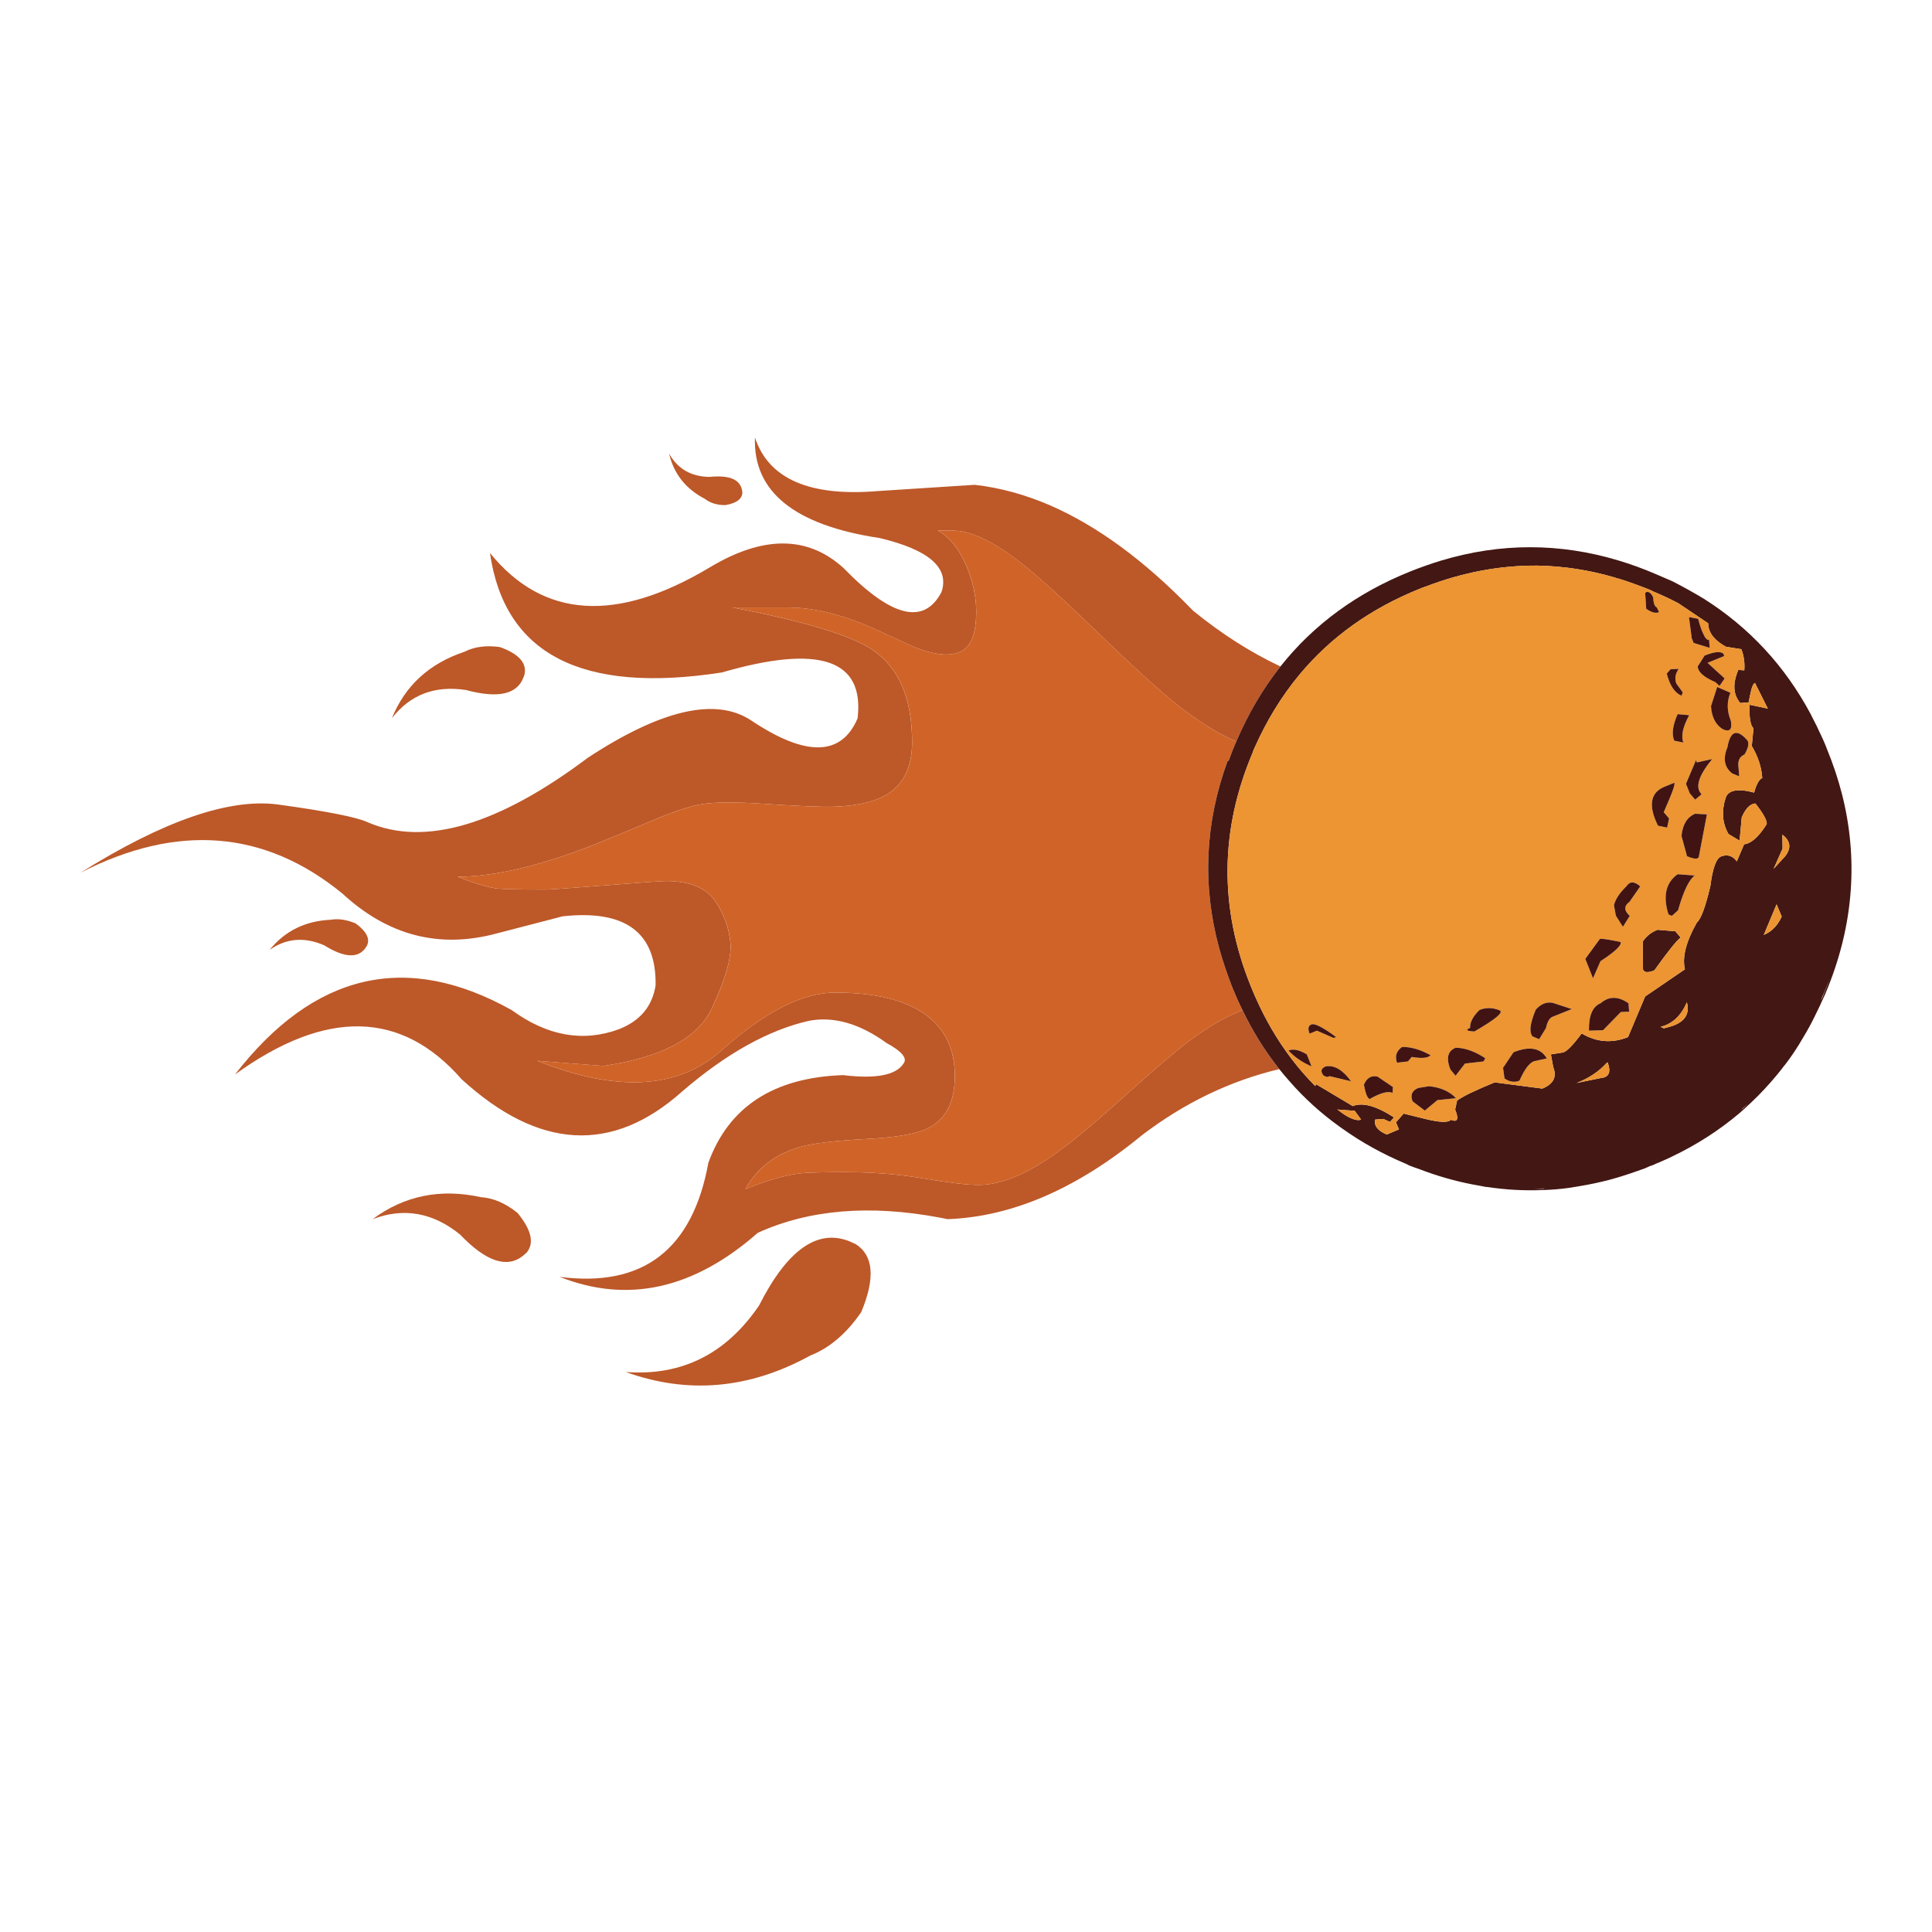 <?xml version="1.0" encoding="utf-8"?>
<!-- Generator: Adobe Illustrator 16.0.0, SVG Export Plug-In . SVG Version: 6.00 Build 0)  -->
<!DOCTYPE svg PUBLIC "-//W3C//DTD SVG 1.1//EN" "http://www.w3.org/Graphics/SVG/1.1/DTD/svg11.dtd">
<svg version="1.1" id="Layer_1" xmlns="http://www.w3.org/2000/svg" xmlns:xlink="http://www.w3.org/1999/xlink" x="0px" y="0px"
	 width="300px" height="300px" viewBox="0 0 300 300" enable-background="new 0 0 300 300" xml:space="preserve">
<g>
	<path fill-rule="evenodd" clip-rule="evenodd" fill="#BD5828" d="M103.896,70.437c1.326,2.367,3.418,3.573,6.271,3.617
		c3.031-0.31,4.713,0.365,5.045,2.024c0.021,0.133,0.044,0.266,0.066,0.398c-0.045,1.018-0.93,1.67-2.656,1.958
		c-1.282,0-2.334-0.321-3.152-0.962C106.484,75.924,104.626,73.579,103.896,70.437z M50.366,146.798
		c-3.075-1.349-5.907-1.117-8.496,0.697c2.367-2.942,5.542-4.502,9.524-4.679c1.15-0.199,2.423-0.011,3.816,0.565
		c1.704,1.238,2.29,2.4,1.759,3.484c-0.089,0.11-0.166,0.232-0.232,0.365C55.543,148.845,53.419,148.702,50.366,146.798z
		 M72.336,107.141c-4.823-0.729-8.651,0.731-11.483,4.381c2.058-5.067,5.819-8.507,11.283-10.322
		c1.505-0.774,3.33-1.018,5.476-0.729c2.898,1.04,4.182,2.434,3.85,4.181c-0.044,0.177-0.1,0.343-0.166,0.498
		C80.322,107.827,77.336,108.49,72.336,107.141z M132.834,193.16c2.811,1.77,3.109,5.299,0.896,10.586
		c-2.279,3.318-4.912,5.564-7.898,6.736c-9.447,5.199-19.004,6.051-28.673,2.557c8.673,0.662,15.575-2.777,20.708-10.322
		c4.381-8.65,9.071-11.969,14.071-9.955C132.203,192.895,132.502,193.027,132.834,193.16z M81.229,194.984
		c-2.5,2.014-5.763,0.918-9.79-3.285c-4.226-3.43-8.75-4.227-13.573-2.389c4.912-3.65,10.509-4.789,16.792-3.418
		c1.947,0.133,3.85,0.951,5.708,2.455c2.146,2.611,2.622,4.658,1.427,6.141C81.595,194.664,81.407,194.83,81.229,194.984z"/>
	<path fill-rule="evenodd" clip-rule="evenodd" fill="#BD5829" d="M198.825,103.49c-2.716,3.44-5.001,7.323-6.853,11.648
		c-2.693-1.129-5.669-2.965-8.928-5.509c-2.854-2.256-7.08-6.095-12.677-11.516c-5.531-5.332-9.547-8.96-12.047-10.885
		c-4.181-3.23-7.644-4.845-10.388-4.845h-2.322c1.857,1.04,3.352,2.898,4.48,5.576c0.995,2.367,1.492,4.712,1.492,7.035
		c0,2.5-0.441,4.281-1.326,5.343c-0.73,0.863-1.837,1.294-3.319,1.294c-1.35,0-2.976-0.375-4.878-1.128
		c-0.377-0.155-2.213-0.996-5.51-2.522c-5.266-2.434-9.988-3.65-14.17-3.65h-8.629c11.129,2.146,18.352,4.325,21.671,6.538
		c4.138,2.766,6.206,7.556,6.206,14.37c0,3.628-1.173,6.25-3.518,7.865c-1.902,1.305-4.768,2.025-8.596,2.157
		c-1.748,0.067-5.31-0.077-10.686-0.431c-4.47-0.31-7.744-0.299-9.823,0.033c-1.615,0.243-3.982,1.007-7.102,2.29
		c-3.894,1.66-6.958,2.931-9.193,3.816c-8.518,3.407-15.741,5.133-21.67,5.177c2.434,0.951,4.392,1.548,5.874,1.792
		c0.885,0.133,3.506,0.199,7.865,0.199c0.553,0,3.65-0.221,9.292-0.664c5.642-0.442,8.739-0.664,9.292-0.664
		c3.694,0,6.25,1.029,7.666,3.086c1.394,2.058,2.189,4.237,2.389,6.538c0.199,2.279-0.785,5.697-2.953,10.255
		c-2.19,4.558-7.776,7.5-16.759,8.827l-10.288-0.797c12.367,4.934,21.902,4.403,28.606-1.592c6.704-5.996,12.589-8.994,17.655-8.994
		c6.129,0,10.774,1.117,13.938,3.352c3.097,2.191,4.646,5.388,4.646,9.591c0,3.917-1.316,6.582-3.949,7.999
		c-1.748,0.928-4.845,1.515-9.292,1.758c-5.177,0.266-8.782,0.686-10.818,1.262c-3.872,1.129-6.692,3.318-8.463,6.57
		c3.208-1.328,6.007-2.146,8.396-2.455c1.084-0.133,3.484-0.199,7.201-0.199c4.204,0,8.264,0.331,12.18,0.995
		c3.916,0.663,6.715,0.995,8.396,0.995c3.12,0,6.671-1.316,10.653-3.948c2.655-1.726,6.316-4.69,10.985-8.895
		c5.265-4.735,8.938-7.888,11.018-9.458c3.053-2.281,5.84-3.891,8.362-4.828c0.399,0.828,0.82,1.642,1.261,2.439
		c1.312,2.387,2.794,4.621,4.447,6.703c-7.623,1.817-14.725,5.236-21.306,10.254c-10.11,8.319-20.166,12.666-30.166,13.043
		c-0.421-0.088-0.819-0.166-1.194-0.232c-10.886-2.057-20.322-1.273-28.309,2.355c-9.934,8.74-20.188,11.02-30.764,6.836
		c12.943,1.684,20.643-4.225,23.098-17.721c3.164-8.695,10.133-13.23,20.908-13.605c5.088,0.619,8.219,0.021,9.391-1.793
		c0.643-0.818-0.232-1.881-2.621-3.186c-4.182-3.031-8.209-4.182-12.08-3.451c-6.283,1.438-12.832,5.088-19.646,10.951
		c-10.863,9.713-22.29,9.082-34.281-1.892c-9.336-10.687-21.062-10.929-35.177-0.729c12.279-15.819,26.604-19.149,42.976-9.99
		c5.531,4.027,11.084,5.012,16.66,2.955c3.274-1.284,5.166-3.552,5.675-6.804c0.133-8.208-4.679-11.781-14.436-10.72l-10.221,2.655
		c-8.917,2.412-16.914,0.343-23.994-6.206c-12.058-9.846-25.609-10.918-40.653-3.22c12.898-8.075,23.13-11.604,30.697-10.586
		c7.566,1.04,12.201,1.958,13.905,2.754c8.828,3.806,20.222,0.465,34.182-10.022c11.371-7.456,19.801-9.403,25.288-5.841
		c8.54,5.73,14.071,5.642,16.593-0.265c1.106-9.159-5.918-11.538-21.073-7.135c-21.748,3.363-33.75-2.821-36.007-18.551
		c8.252,10.177,19.635,10.918,34.148,2.223c8.297-4.978,15.222-4.933,20.775,0.133c7.434,7.655,12.5,8.883,15.199,3.684
		c1.238-3.761-1.97-6.548-9.625-8.363c-13.207-1.991-19.657-7.19-19.348-15.598c2.125,6.438,8.519,9.204,19.182,8.297l14.934-0.963
		c3.916,0.443,7.844,1.516,11.781,3.22c7.279,3.186,14.559,8.528,21.837,16.028c0.11,0.111,0.21,0.21,0.299,0.299
		C189.611,98.379,194.131,101.267,198.825,103.49z"/>
	<path fill-rule="evenodd" clip-rule="evenodd" fill="#D06428" d="M191.973,115.139c-0.033,0.077-0.066,0.154-0.1,0.232
		c-0.398,0.907-0.741,1.781-1.029,2.622c-0.021,0.044-0.033,0.077-0.033,0.099l-0.199,0.1c-3.495,9.58-3.938,19.226-1.327,28.938
		c0.575,2.08,1.272,4.159,2.091,6.239c0.484,1.198,1.004,2.365,1.56,3.502c-2.522,0.938-5.31,2.547-8.362,4.828
		c-2.08,1.57-5.753,4.723-11.018,9.458c-4.669,4.204-8.33,7.169-10.985,8.895c-3.982,2.632-7.533,3.948-10.653,3.948
		c-1.681,0-4.479-0.332-8.396-0.995c-3.916-0.664-7.976-0.995-12.18-0.995c-3.717,0-6.117,0.066-7.201,0.199
		c-2.39,0.309-5.188,1.127-8.396,2.455c1.771-3.252,4.591-5.441,8.463-6.57c2.036-0.576,5.642-0.996,10.818-1.262
		c4.447-0.243,7.544-0.83,9.292-1.758c2.633-1.417,3.949-4.082,3.949-7.999c0-4.203-1.549-7.399-4.646-9.591
		c-3.164-2.234-7.81-3.352-13.938-3.352c-5.066,0-10.951,2.998-17.655,8.994c-6.704,5.995-16.239,6.525-28.606,1.592l10.288,0.797
		c8.983-1.327,14.569-4.27,16.759-8.827c2.168-4.558,3.152-7.976,2.953-10.255c-0.199-2.301-0.995-4.48-2.389-6.538
		c-1.416-2.058-3.972-3.086-7.666-3.086c-0.554,0-3.651,0.221-9.292,0.664c-5.642,0.443-8.739,0.664-9.292,0.664
		c-4.359,0-6.98-0.066-7.865-0.199c-1.482-0.244-3.44-0.841-5.874-1.792c5.929-0.044,13.153-1.771,21.67-5.177
		c2.234-0.885,5.299-2.157,9.193-3.816c3.12-1.283,5.487-2.047,7.102-2.29c2.079-0.332,5.354-0.343,9.823-0.033
		c5.376,0.354,8.938,0.498,10.686,0.431c3.828-0.132,6.693-0.852,8.596-2.157c2.345-1.615,3.518-4.237,3.518-7.865
		c0-6.814-2.068-11.604-6.206-14.37c-3.319-2.212-10.542-4.392-21.671-6.538h8.629c4.182,0,8.904,1.217,14.17,3.65
		c3.297,1.526,5.133,2.367,5.51,2.522c1.902,0.753,3.528,1.128,4.878,1.128c1.482,0,2.589-0.432,3.319-1.294
		c0.885-1.062,1.326-2.843,1.326-5.343c0-2.323-0.497-4.668-1.492-7.035c-1.129-2.678-2.623-4.536-4.48-5.576h2.322
		c2.744,0,6.207,1.615,10.388,4.845c2.5,1.925,6.516,5.554,12.047,10.885c5.597,5.42,9.823,9.259,12.677,11.516
		C186.304,112.173,189.279,114.009,191.973,115.139z"/>
	<path fill-rule="evenodd" clip-rule="evenodd" fill="#431713" d="M198.825,103.49c5.169-6.519,11.901-11.442,20.194-14.768
		c1.615-0.642,3.219-1.206,4.813-1.692c9.181-2.744,18.34-2.744,27.478,0c1.925,0.575,3.839,1.272,5.741,2.091
		c0.885,0.376,1.759,0.752,2.622,1.128c1.726,0.885,3.374,1.803,4.944,2.754c7.014,4.447,12.512,10.377,16.494,17.788
		c0.686,1.305,1.338,2.644,1.957,4.015c0.222,0.487,0.432,0.996,0.631,1.527c0.951,2.323,1.727,4.646,2.323,6.969
		c1.261,4.978,1.715,9.956,1.36,14.934c-0.376,5.398-1.703,10.786-3.982,16.162c-0.066,0.154-0.133,0.299-0.199,0.432
		c-0.464,1.039-0.951,2.068-1.459,3.086c-0.531,1.084-1.107,2.135-1.727,3.152c-0.885,1.549-1.858,3.01-2.92,4.381h-0.033
		c-0.045,0.045-0.078,0.1-0.1,0.166c-0.089,0.088-0.166,0.178-0.232,0.266v0.033c-1.15,1.46-2.367,2.844-3.65,4.148
		c-0.022,0.021-0.045,0.045-0.066,0.066c-0.708,0.707-1.428,1.394-2.157,2.057c-0.288,0.244-0.564,0.487-0.829,0.73
		c-3.12,2.633-6.605,4.867-10.454,6.704c-0.398,0.198-0.808,0.387-1.228,0.563c-0.377,0.178-0.742,0.332-1.096,0.465
		c-0.266,0.133-0.542,0.255-0.83,0.365c-0.044,0-0.1,0.011-0.166,0.033c-0.044,0.022-0.088,0.045-0.133,0.066
		c-0.266,0.111-0.52,0.221-0.763,0.332c-0.376,0.133-0.753,0.266-1.128,0.398c-1.482,0.531-2.965,0.995-4.447,1.394
		c-1.461,0.376-2.921,0.687-4.381,0.929c-0.531,0.089-1.063,0.178-1.593,0.266c-1.394,0.199-2.81,0.321-4.248,0.365
		c-2.876,0.111-5.72-0.044-8.528-0.465c-0.133-0.021-0.255-0.033-0.365-0.033c-0.266-0.044-0.498-0.088-0.697-0.133h0.033
		c-0.486-0.088-0.974-0.177-1.46-0.266c-2.722-0.53-5.409-1.305-8.064-2.322c-0.598-0.199-1.173-0.41-1.726-0.631
		c-0.178-0.111-0.354-0.199-0.531-0.266c-3.563-1.504-6.814-3.308-9.756-5.409c-0.156-0.11-0.311-0.222-0.465-0.331
		c-2.877-2.059-5.454-4.393-7.732-7.003c-0.559-0.628-1.101-1.269-1.627-1.925c-1.653-2.082-3.136-4.316-4.447-6.703
		c-0.44-0.798-0.861-1.611-1.261-2.439c-0.556-1.137-1.075-2.304-1.56-3.502c-0.818-2.08-1.516-4.159-2.091-6.239
		c-2.61-9.712-2.168-19.358,1.327-28.938l0.199-0.1c0-0.022,0.012-0.055,0.033-0.099c0.288-0.841,0.631-1.715,1.029-2.622
		c0.033-0.078,0.066-0.156,0.1-0.232C193.824,110.813,196.109,106.93,198.825,103.49z M194.627,116.533
		c-0.021,0.088-0.055,0.188-0.1,0.299c-5.11,12.035-5.221,24.115-0.332,36.239c0.416,1.04,0.859,2.053,1.328,3.037
		c1.624,3.426,3.565,6.533,5.824,9.325c0.908,1.118,1.865,2.187,2.871,3.202l0.165-0.266l5.675,3.386
		c1.505-0.62,3.641-0.034,6.405,1.759l-0.631,0.697l-1.028-0.465l-1.262,0.1c-0.221,0.951,0.377,1.726,1.793,2.322l1.891-0.797
		l-0.464-1.094l1.194-1.361l3.352,0.83c2.258,0.553,3.585,0.598,3.982,0.133c1.041,0.442,1.262-0.088,0.664-1.594l0.299-1.394
		c0.907-0.663,2.854-1.604,5.841-2.821l7.401,0.963c1.725-0.707,2.289-1.814,1.691-3.318l-0.365-1.991l1.66-0.265
		c0.575,0.043,1.615-0.952,3.119-2.987c2.322,1.372,4.724,1.56,7.201,0.563l2.655-6.305l6.173-4.215
		c-0.443-1.881,0.177-4.303,1.858-7.268c0.642-0.554,1.339-2.434,2.091-5.642c0.354-2.766,0.906-4.303,1.659-4.613
		c0.995-0.376,1.813-0.122,2.456,0.764l1.128-2.655c1.128-0.133,2.301-1.184,3.518-3.152c0.044-0.576-0.542-1.637-1.759-3.187
		c-0.818,0.044-1.526,0.764-2.124,2.157l-0.331,3.617l-1.727-1.029c-0.951-1.659-1.105-3.506-0.465-5.542
		c0.377-1.284,1.859-1.583,4.447-0.896c0.354-1.306,0.774-2.057,1.262-2.256c-0.111-1.682-0.653-3.341-1.627-4.978l0.266-2.754
		c-0.465-0.376-0.674-1.593-0.631-3.651l2.854,0.598l-1.991-3.982c-0.266,0.088-0.498,0.619-0.697,1.593l-0.299,1.427l-1.294,0.099
		c-1.106-1.305-1.206-3.02-0.299-5.144l0.93,0.067c0.089-1.194-0.066-2.29-0.465-3.286l-2.356-0.365
		c-1.35-0.73-2.212-1.582-2.588-2.556c-0.133-0.376-0.199-0.741-0.199-1.095l-4.646-3.12c-1.261-0.664-2.588-1.284-3.982-1.858
		c-0.088-0.067-0.188-0.122-0.299-0.166c-1.682-0.686-3.373-1.294-5.077-1.825c-0.022,0.022-0.066,0.022-0.133,0
		c-0.089-0.044-0.199-0.089-0.331-0.133c-4.006-1.173-8.031-1.792-12.08-1.858c-5.73-0.044-11.472,1.029-17.225,3.219
		c-0.354,0.111-0.707,0.244-1.062,0.398c-7.582,3.053-13.8,7.5-18.651,13.341c-2.751,3.318-5.063,7.084-6.936,11.3
		C194.758,116.236,194.691,116.385,194.627,116.533z M257.383,144.376l2.754,0.232l0.83,0.962c-0.664,0.531-2.024,2.234-4.082,5.111
		c-0.996,0.398-1.582,0.354-1.759-0.133l-0.033-4.347C255.646,145.361,256.409,144.752,257.383,144.376z M276.764,129.608
		l0.033,2.157l-1.395,3.152l1.826-1.991C278.18,131.666,278.024,130.559,276.764,129.608z M273.877,145.172
		c0.486-0.199,0.918-0.464,1.294-0.796c0.619-0.532,1.116-1.217,1.493-2.058l-0.797-1.891L273.877,145.172z M283.201,154.232
		c-0.088,0.199-0.177,0.398-0.266,0.598c0,0.021-0.01,0.055-0.033,0.1c-0.066,0.176-0.121,0.332-0.165,0.465
		c0.089-0.178,0.177-0.365,0.265-0.564c0.066-0.154,0.133-0.32,0.199-0.498c0.311-0.752,0.609-1.516,0.896-2.29
		C283.811,152.771,283.512,153.502,283.201,154.232z M258.744,159.575c1.548-0.354,2.555-0.94,3.02-1.759
		c0.354-0.619,0.408-1.35,0.166-2.19c-0.886,2.103-2.246,3.374-4.082,3.816l0.498,0.233
		C258.5,159.652,258.633,159.619,258.744,159.575z M249.451,165.084c-1.173,1.306-2.721,2.334-4.646,3.086l4.381-0.895
		c0.752-0.311,0.907-1.063,0.465-2.258c0-0.021-0.012-0.043-0.033-0.066C249.572,164.996,249.518,165.04,249.451,165.084z
		 M270.524,172.219c0.044-0.043,0.11-0.099,0.199-0.166c0.243-0.221,0.476-0.441,0.696-0.663l-0.995,0.863L270.524,172.219z
		 M239.827,184.531c-0.575,0.045-1.14,0.078-1.692,0.1c0.465,0,0.929-0.011,1.394-0.033c0.089,0,0.166-0.011,0.232-0.033
		L239.827,184.531z M210.391,173.846c0.376,0.11,0.697,0.11,0.963,0l-0.996-1.361l-2.688-0.199
		C208.754,173.148,209.66,173.668,210.391,173.846z"/>
	<path fill-rule="evenodd" clip-rule="evenodd" fill="#EC9532" d="M194.627,116.533c0.064-0.147,0.131-0.297,0.199-0.448
		c1.873-4.216,4.185-7.982,6.936-11.3c4.852-5.841,11.069-10.288,18.651-13.341c0.354-0.155,0.708-0.288,1.062-0.398
		c5.753-2.19,11.494-3.263,17.225-3.219c4.049,0.066,8.074,0.686,12.08,1.858c0.132,0.044,0.242,0.089,0.331,0.133
		c0.066,0.022,0.11,0.022,0.133,0c1.704,0.531,3.396,1.14,5.077,1.825c0.111,0.044,0.211,0.099,0.299,0.166
		c1.395,0.575,2.722,1.194,3.982,1.858l4.646,3.12c0,0.354,0.066,0.719,0.199,1.095c0.376,0.974,1.238,1.825,2.588,2.556
		l2.356,0.365c0.398,0.996,0.554,2.091,0.465,3.286l-0.93-0.067c-0.907,2.124-0.808,3.839,0.299,5.144l1.294-0.099l0.299-1.427
		c0.199-0.974,0.432-1.504,0.697-1.593l1.991,3.982l-2.854-0.598c-0.043,2.058,0.166,3.275,0.631,3.651l-0.266,2.754
		c0.974,1.637,1.516,3.296,1.627,4.978c-0.487,0.199-0.908,0.951-1.262,2.256c-2.588-0.686-4.07-0.387-4.447,0.896
		c-0.641,2.035-0.486,3.882,0.465,5.542l1.727,1.029l0.331-3.617c0.598-1.394,1.306-2.113,2.124-2.157
		c1.217,1.549,1.803,2.611,1.759,3.187c-1.217,1.968-2.39,3.02-3.518,3.152l-1.128,2.655c-0.643-0.886-1.461-1.14-2.456-0.764
		c-0.753,0.31-1.306,1.847-1.659,4.613c-0.752,3.208-1.449,5.088-2.091,5.642c-1.682,2.964-2.302,5.387-1.858,7.268l-6.173,4.215
		l-2.655,6.305c-2.478,0.996-4.879,0.809-7.201-0.563c-1.504,2.035-2.544,3.03-3.119,2.987l-1.66,0.265l0.365,1.991
		c0.598,1.504,0.033,2.611-1.691,3.318l-7.401-0.963c-2.987,1.218-4.934,2.158-5.841,2.821l-0.299,1.394
		c0.598,1.506,0.377,2.036-0.664,1.594c-0.397,0.465-1.725,0.42-3.982-0.133l-3.352-0.83l-1.194,1.361l0.464,1.094l-1.891,0.797
		c-1.416-0.597-2.014-1.371-1.793-2.322l1.262-0.1l1.028,0.465l0.631-0.697c-2.765-1.793-4.9-2.379-6.405-1.759l-5.675-3.386
		l-0.165,0.266c-1.006-1.016-1.963-2.084-2.871-3.202c-2.259-2.792-4.2-5.899-5.824-9.325c-0.469-0.984-0.912-1.997-1.328-3.037
		c-4.889-12.124-4.778-24.204,0.332-36.239C194.572,116.721,194.605,116.621,194.627,116.533z M267.604,101.499
		c-0.464-0.398-1.438-0.299-2.92,0.299l-1.063,1.692c0.045,0.863,0.952,1.67,2.722,2.423l0.664,0.597l0.796-1.162l-2.654-2.422
		l2.588-1.062L267.604,101.499z M263.688,96.09l-1.426-0.266l0.431,3.286l0.299,0.73l2.489,0.764l-0.1-1.261
		c-0.288,0.11-0.609-0.243-0.963-1.062C264.175,97.75,263.932,97.019,263.688,96.09z M255.723,91.908
		c-0.066,0.022-0.154,0.056-0.265,0.1v0.033l0.166,2.489c0.796,0.576,1.46,0.753,1.991,0.531l-0.332-0.73
		c-0.354-0.155-0.543-0.664-0.564-1.526C256.453,92.185,256.121,91.886,255.723,91.908z M248.787,145.787
		c-0.18-0.012-0.301-0.007-0.365,0.016l-2.256,3.087l1.194,3.02l1.161-2.655c2.301-1.504,3.342-2.5,3.12-2.987
		C250.239,145.974,249.288,145.814,248.787,145.787z M253.068,142.219c-0.907-0.819-0.918-1.549-0.033-2.191l1.66-2.389
		c-0.908-0.818-1.627-0.818-2.158,0c-1.039,0.996-1.682,1.969-1.924,2.921l0.298,1.625l1.095,1.726L253.068,142.219z M261.1,129.807
		l0.863,3.153c1.062,0.442,1.67,0.487,1.824,0.133l1.262-6.637l-1.825-0.1C261.984,126.865,261.276,128.015,261.1,129.807z
		 M259.241,124.033c0.597-1.416,0.852-2.246,0.763-2.489l-1.492,0.598c-2.258,0.907-2.611,2.931-1.063,6.073l1.427,0.299
		l0.299-1.428l-0.829-0.961L259.241,124.033z M270.061,120.548l-0.1-1.328c-0.155-1.062,0.154-1.748,0.929-2.057
		c0.663-1.15,0.774-1.925,0.331-2.323c-1.549-1.704-2.544-1.305-2.986,1.195c-0.73,1.77-0.476,3.13,0.764,4.082L270.061,120.548z
		 M263.489,118.391l-0.134-0.365l-1.559,3.684l0.598,1.493l0.829,0.962l0.995-0.83c-1.039-1.062-0.486-2.888,1.66-5.476
		L263.489,118.391z M262.294,111.057l-1.792-0.166c-0.774,1.748-0.951,3.12-0.531,4.115l1.428,0.298
		C261,114.309,261.299,112.894,262.294,111.057z M258.81,104.586c0.465,1.836,1.228,2.987,2.29,3.451l0.199-0.531l-0.996-1.361
		c-0.287-0.751-0.166-1.515,0.365-2.29l-1.261,0.066L258.81,104.586z M266.642,106.676l-0.962,2.987
		c0.11,1.704,0.729,2.898,1.857,3.584c1.063,0.465,1.472,0.022,1.229-1.327c-0.619-1.504-0.642-2.954-0.066-4.347L266.642,106.676z
		 M257.383,144.376c-0.974,0.376-1.736,0.984-2.29,1.825l0.033,4.347c0.177,0.486,0.763,0.531,1.759,0.133
		c2.058-2.876,3.418-4.58,4.082-5.111l-0.83-0.962L257.383,144.376z M259.075,141.986l0.53,0.233l0.963-0.863
		c0.841-2.964,1.703-4.768,2.589-5.409l-2.655-0.199C258.666,137.053,258.19,139.133,259.075,141.986z M273.877,145.172l1.99-4.745
		l0.797,1.891c-0.377,0.841-0.874,1.526-1.493,2.058C274.795,144.708,274.363,144.973,273.877,145.172z M276.764,129.608
		c1.261,0.951,1.416,2.057,0.465,3.319l-1.826,1.991l1.395-3.152L276.764,129.608z M258.744,159.575
		c-0.111,0.044-0.244,0.077-0.398,0.101l-0.498-0.233c1.836-0.442,3.196-1.714,4.082-3.816c0.242,0.841,0.188,1.571-0.166,2.19
		C261.299,158.635,260.292,159.221,258.744,159.575z M251.674,157.152l1.295-0.066l-0.1-1.294c-1.593-1.128-3.042-1.128-4.348,0
		c-1.238,0.509-1.836,1.925-1.791,4.248l2.189-0.065L251.674,157.152z M249.451,165.084c0.066-0.044,0.121-0.088,0.166-0.133
		c0.021,0.023,0.033,0.045,0.033,0.066c0.442,1.195,0.287,1.947-0.465,2.258l-4.381,0.895
		C246.73,167.418,248.278,166.39,249.451,165.084z M220.247,168.934c-0.995,0.398-1.294,1.096-0.896,2.091l1.891,1.427l1.959-1.625
		l2.887-0.299c-0.996-1.063-2.39-1.682-4.182-1.859L220.247,168.934z M226.021,167.042l1.461-1.892l2.887-0.332l0.266-0.497
		c-0.691-0.457-1.365-0.817-2.025-1.079c-0.893-0.365-1.756-0.547-2.588-0.547c-0.584,0.239-0.949,0.615-1.096,1.128
		c-0.175,0.58-0.074,1.333,0.299,2.257L226.021,167.042z M218.621,164.818l0.598-0.696c1.549,0.265,2.521,0.177,2.92-0.266
		c-1.526-0.862-2.998-1.294-4.414-1.294c-0.775,0.548-1.079,1.229-0.912,2.041c0.023,0.132,0.062,0.27,0.116,0.414L218.621,164.818z
		 M229.738,156.821c-1.018,0.995-1.504,1.925-1.46,2.787c-0.774,0.31-0.554,0.497,0.663,0.564c3.297-1.903,4.603-2.997,3.916-3.286
		C231.796,156.445,230.756,156.422,229.738,156.821z M233.389,165.814l0.232,1.66c0.797,0.53,1.571,0.641,2.323,0.331
		c0.753-1.726,1.505-2.732,2.257-3.021l1.991-0.432c-0.951-1.637-2.677-1.957-5.177-0.962L233.389,165.814z M244.075,156.688
		l-2.954-0.963c-0.973-0.198-1.857,0.155-2.654,1.062c-0.48,1.152-0.752,2.087-0.813,2.805c-0.043,0.603,0.062,1.051,0.315,1.344
		l1.029,0.432l1.061-1.725c0.2-0.975,0.543-1.561,1.029-1.76L244.075,156.688z M216.231,169.697l0.066-0.896l-2.39-1.625
		c-0.973-0.222-1.682,0.198-2.123,1.261c0.243,1.349,0.541,2.091,0.896,2.224C214.34,169.708,215.523,169.387,216.231,169.697z
		 M202.808,165.184c0.272,0.146,0.555,0.278,0.847,0.398l-0.73-1.858c-1.172-0.708-2.124-0.907-2.854-0.597
		C200.857,163.966,201.77,164.652,202.808,165.184z M204.484,160.04l2.588,1.128l0.398-0.133c-2.058-1.525-3.342-2.179-3.85-1.957
		c-0.487,0.198-0.576,0.674-0.266,1.427L204.484,160.04z M206.475,167.109l3.318,0.795c-1.283-1.77-2.588-2.543-3.916-2.322
		c-0.773,0.31-0.885,0.797-0.332,1.46l0.531,0.199L206.475,167.109z M210.391,173.846c-0.73-0.178-1.637-0.697-2.721-1.561
		l2.688,0.199l0.996,1.361C211.088,173.956,210.767,173.956,210.391,173.846z"/>
	<path fill-rule="evenodd" clip-rule="evenodd" fill="#411413" d="M263.688,96.09c0.244,0.929,0.487,1.659,0.73,2.19
		c0.354,0.819,0.675,1.172,0.963,1.062l0.1,1.261l-2.489-0.764l-0.299-0.73l-0.431-3.286L263.688,96.09z M267.604,101.499
		l0.133,0.365l-2.588,1.062l2.654,2.422l-0.796,1.162l-0.664-0.597c-1.77-0.752-2.677-1.56-2.722-2.423l1.063-1.692
		C266.166,101.2,267.14,101.101,267.604,101.499z M255.458,92.041l0.265-0.133c0.398-0.022,0.73,0.277,0.996,0.896
		c0.021,0.863,0.211,1.372,0.564,1.526l0.332,0.73c-0.531,0.222-1.195,0.044-1.991-0.531L255.458,92.041z M266.642,106.676
		l2.058,0.896c-0.575,1.394-0.553,2.843,0.066,4.347c0.243,1.349-0.166,1.792-1.229,1.327c-1.128-0.686-1.747-1.88-1.857-3.584
		L266.642,106.676z M258.81,104.586l0.598-0.664l1.261-0.066c-0.531,0.774-0.652,1.538-0.365,2.29l0.996,1.361l-0.199,0.531
		C260.037,107.573,259.274,106.422,258.81,104.586z M262.294,111.057c-0.995,1.836-1.294,3.252-0.896,4.248l-1.428-0.298
		c-0.42-0.996-0.243-2.368,0.531-4.115L262.294,111.057z M263.489,118.391l2.39-0.531c-2.146,2.588-2.699,4.414-1.66,5.476
		l-0.995,0.83l-0.829-0.962l-0.598-1.493l1.559-3.684L263.489,118.391z M270.061,120.548l-1.063-0.432
		c-1.239-0.951-1.494-2.312-0.764-4.082c0.442-2.5,1.438-2.899,2.986-1.195c0.443,0.398,0.332,1.173-0.331,2.323
		c-0.774,0.309-1.084,0.996-0.929,2.057L270.061,120.548z M259.241,124.033l-0.896,2.091l0.829,0.961l-0.299,1.428l-1.427-0.299
		c-1.549-3.142-1.195-5.166,1.063-6.073l1.492-0.598C260.093,121.787,259.838,122.617,259.241,124.033z M261.1,129.807
		c0.177-1.792,0.885-2.942,2.124-3.451l1.825,0.1l-1.262,6.637c-0.154,0.354-0.763,0.31-1.824-0.133L261.1,129.807z
		 M253.068,142.219l-1.063,1.692l-1.095-1.726l-0.298-1.625c0.242-0.952,0.885-1.925,1.924-2.921c0.531-0.818,1.25-0.818,2.158,0
		l-1.66,2.389C252.15,140.67,252.161,141.4,253.068,142.219z M248.787,145.787c0.501,0.027,1.452,0.188,2.854,0.481
		c0.222,0.487-0.819,1.482-3.12,2.987l-1.161,2.655l-1.194-3.02l2.256-3.087C248.486,145.78,248.607,145.774,248.787,145.787z
		 M259.075,141.986c-0.885-2.854-0.409-4.934,1.427-6.238l2.655,0.199c-0.886,0.642-1.748,2.445-2.589,5.409l-0.963,0.863
		L259.075,141.986z M251.674,157.152l-2.754,2.822l-2.189,0.065c-0.045-2.323,0.553-3.739,1.791-4.248
		c1.306-1.128,2.755-1.128,4.348,0l0.1,1.294L251.674,157.152z M244.075,156.688l-2.987,1.194c-0.486,0.199-0.829,0.785-1.029,1.76
		l-1.061,1.725l-1.029-0.432c-0.254-0.293-0.358-0.741-0.315-1.344c0.062-0.718,0.333-1.652,0.813-2.805
		c0.797-0.906,1.682-1.26,2.654-1.062L244.075,156.688z M233.389,165.814l1.627-2.423c2.5-0.995,4.226-0.675,5.177,0.962
		l-1.991,0.432c-0.752,0.288-1.504,1.295-2.257,3.021c-0.752,0.31-1.526,0.199-2.323-0.331L233.389,165.814z M229.738,156.821
		c1.018-0.399,2.058-0.376,3.119,0.065c0.687,0.289-0.619,1.383-3.916,3.286c-1.217-0.067-1.438-0.255-0.663-0.564
		C228.234,158.746,228.721,157.816,229.738,156.821z M218.621,164.818l-1.692,0.199c-0.055-0.145-0.093-0.282-0.116-0.414
		c-0.167-0.813,0.137-1.493,0.912-2.041c1.416,0,2.888,0.432,4.414,1.294c-0.398,0.442-1.371,0.53-2.92,0.266L218.621,164.818z
		 M226.021,167.042l-0.797-0.962c-0.373-0.924-0.474-1.677-0.299-2.257c0.146-0.513,0.512-0.889,1.096-1.128
		c0.832,0,1.695,0.182,2.588,0.547c0.66,0.262,1.334,0.622,2.025,1.079l-0.266,0.497l-2.887,0.332L226.021,167.042z
		 M220.247,168.934l1.659-0.266c1.792,0.178,3.186,0.797,4.182,1.859l-2.887,0.299l-1.959,1.625l-1.891-1.427
		C218.953,170.029,219.252,169.332,220.247,168.934z M206.475,167.109l-0.398,0.132l-0.531-0.199
		c-0.553-0.663-0.441-1.15,0.332-1.46c1.328-0.221,2.633,0.553,3.916,2.322L206.475,167.109z M204.484,160.04l-1.129,0.465
		c-0.311-0.753-0.222-1.229,0.266-1.427c0.508-0.222,1.792,0.432,3.85,1.957l-0.398,0.133L204.484,160.04z M202.808,165.184
		c-1.038-0.531-1.95-1.218-2.737-2.057c0.729-0.311,1.682-0.111,2.854,0.597l0.73,1.858
		C203.362,165.462,203.08,165.329,202.808,165.184z M216.231,169.697c-0.708-0.311-1.892,0.011-3.551,0.963
		c-0.354-0.133-0.652-0.875-0.896-2.224c0.441-1.063,1.15-1.482,2.123-1.261l2.39,1.625L216.231,169.697z"/>
</g>
</svg>
